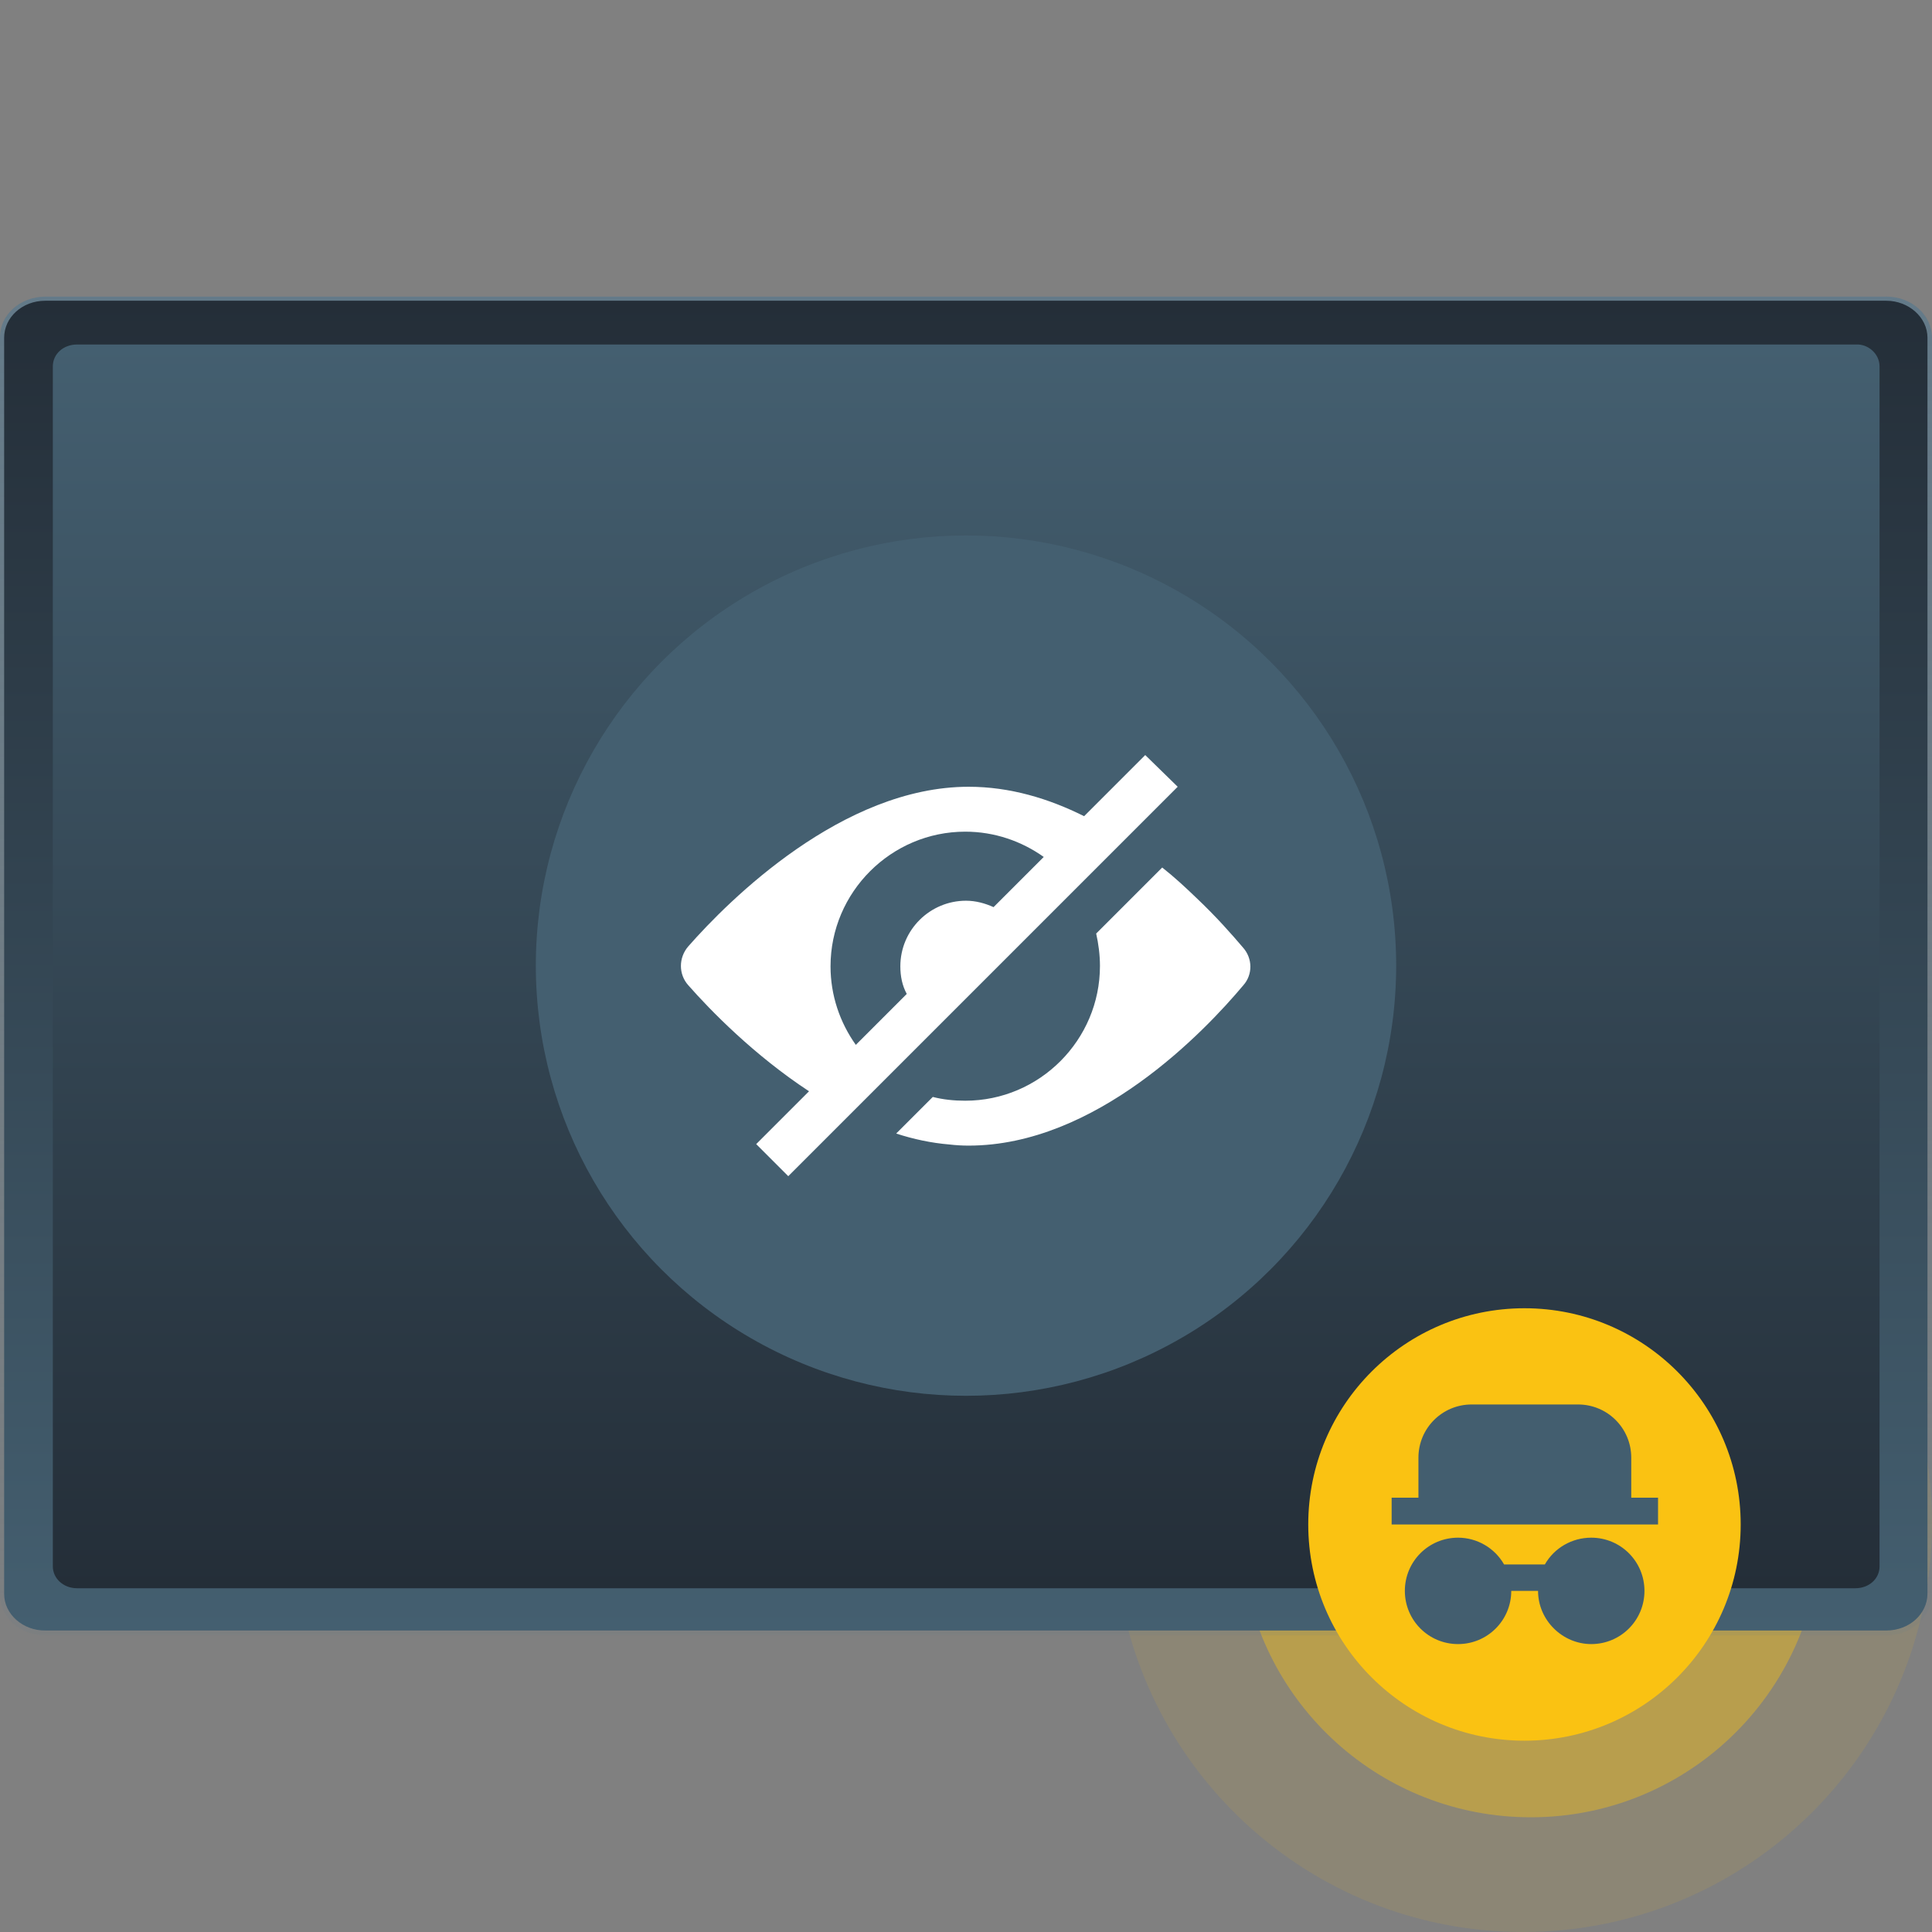<?xml version="1.0" encoding="utf-8"?>
<!-- Generator: Adobe Illustrator 26.3.0, SVG Export Plug-In . SVG Version: 6.00 Build 0)  -->
<svg version="1.1" id="Layer_1" xmlns="http://www.w3.org/2000/svg" xmlns:xlink="http://www.w3.org/1999/xlink" x="0px" y="0px"
	 viewBox="0 0 512 512" style="enable-background:new 0 0 512 512;" xml:space="preserve">
<rect x="0" y="0" width="512" height="512" fill="#808080" stroke="none"/>
<style type="text/css">
	.st0{opacity:0.1;}
	.st1{fill:#FAC212;}
	.st2{opacity:0.4;}
	.st3{fill:url(#SVGID_1_);}
	.st4{fill:url(#SVGID_00000135687354313925599270000009423474842154013584_);}
	.st5{fill:url(#SVGID_00000113327729381511696760000004583340419695541181_);}
	.st6{fill:#445F70;}
	.st7{fill:#FFFFFF;}
	.st8{fill:#435E6F;}
</style>
<g>
	<g>
		<g class="st0">
			<path class="st1" d="M412.4,295.6v94.7c0,12.2-10,22.1-22.1,22.1h-94.7c4.5,55.7,51.1,99.6,108,99.6
				c59.9,0,108.4-48.5,108.4-108.4C512,346.7,468.2,300.1,412.4,295.6z"/>
		</g>
		<g class="st2">
			<path class="st1" d="M414.4,328.4v63c0,12.2-10,22.1-22.1,22.1h-63c4.3,38.3,36.8,68.1,76.4,68.1c42.4,0,76.8-34.4,76.8-76.8
				C482.5,365.2,452.7,332.6,414.4,328.4z"/>
		</g>
	</g>
	<g>
		<g>
			
				<linearGradient id="SVGID_1_" gradientUnits="userSpaceOnUse" x1="255.999" y1="493.819" x2="255.999" y2="31.014" gradientTransform="matrix(1 0 0 -1 0 512)">
				<stop  offset="0" style="stop-color:#5F798A"/>
				<stop  offset="1" style="stop-color:#5F798A;stop-opacity:0"/>
			</linearGradient>
			<path class="st3" d="M499.9,433.4H12.1c-6.8,0-12.1-4.8-12.1-10.9v-333c-0.1-6.1,5.4-10.9,12.1-10.9h487.8
				c6.7,0,12.1,4.9,12.1,10.9v332.8C512,428.4,506.6,433.4,499.9,433.4z M12.1,80.8c-5.3,0-9.6,3.9-9.6,8.7v332.8
				c0,4.9,4.2,8.7,9.6,8.7h487.8c5.3,0,9.6-3.9,9.6-8.7V89.5c0-4.8-4.3-8.7-9.6-8.7H12.1z"/>
		</g>
		
			<linearGradient id="SVGID_00000138563996179676849900000000541078212006960282_" gradientUnits="userSpaceOnUse" x1="255.95" y1="79.898" x2="255.95" y2="432.3" gradientTransform="matrix(1 0 0 -1 0 512)">
			<stop  offset="0" style="stop-color:#445F70"/>
			<stop  offset="1" style="stop-color:#242E38"/>
		</linearGradient>
		<path style="fill:url(#SVGID_00000138563996179676849900000000541078212006960282_);" d="M1.1,422.4V89.5c0-5.4,4.8-9.8,10.9-9.8
			h487.9c5.9,0,10.9,4.4,10.9,9.8v332.8c0,5.4-4.8,9.8-10.9,9.8H12.1C6.1,432.2,1.1,427.8,1.1,422.4z"/>
		
			<linearGradient id="SVGID_00000104702409264755451260000006075375074850828194_" gradientUnits="userSpaceOnUse" x1="256.05" y1="420.71" x2="256.05" y2="91.1" gradientTransform="matrix(1 0 0 -1 0 512)">
			<stop  offset="0" style="stop-color:#445F70"/>
			<stop  offset="1" style="stop-color:#242E38"/>
		</linearGradient>
		<path style="fill:url(#SVGID_00000104702409264755451260000006075375074850828194_);" d="M498.1,97.1v318c0,3.3-2.8,5.8-6.4,5.8
			H20.4c-3.6,0-6.4-2.6-6.4-5.8v-318c0-3.3,2.8-5.8,6.4-5.8h471.4C495.1,91.1,498.1,93.8,498.1,97.1z"/>
		<g>
			<circle class="st6" cx="256" cy="255.9" r="114"/>
		</g>
		<g>
			<path class="st7" d="M303.5,200.1l-16.2,16.2c-9.4-4.7-19.7-7.8-30.6-7.8c-33.4,0-63.5,30-74.3,42.3c-2.6,3-2.6,7.4,0,10.3
				c5.9,6.7,17.4,18.5,32,28.1l-14,14l8.5,8.5l16.3-16.3l10.2-10.2l76.7-76.7L303.5,200.1z M263.3,240.4c-2.2-1-4.7-1.7-7.3-1.7
				c-9.5,0-17.4,7.7-17.4,17.4c0,2.6,0.5,5.1,1.7,7.3l-13.5,13.5c-4.2-5.9-6.7-13.1-6.7-20.8c0-19.7,16.1-35.7,35.7-35.7
				c7.7,0,14.9,2.5,20.8,6.7L263.3,240.4z M329.5,261.1c-10.3,12.3-39.1,42.5-72.8,42.5c-1.7,0-3.4-0.1-5.1-0.3
				c-4.8-0.4-9.5-1.4-14.1-2.9l9.7-9.7c2.7,0.7,5.6,1,8.6,1c19.7,0,35.7-16.1,35.7-35.7c0-3-0.4-5.9-1-8.6l17.5-17.5
				c3.3,2.6,6.3,5.4,9,8c5.4,5.1,9.5,9.8,12.4,13.2C332,254,332,258.3,329.5,261.1z"/>
		</g>
	</g>
	<g>
		<circle class="st1" cx="404" cy="404" r="57.3"/>
	</g>
	<g>
		<path class="st8" d="M421.7,407.5c7.8,0,14.1,6.3,14.1,14.1c0,7.8-6.3,14.1-14.1,14.1c-7.6,0-14.1-6.3-14.1-14.1h-7.1
			c0,7.8-6.3,14.1-14.1,14.1s-14.1-6.3-14.1-14.1c0-7.8,6.3-14.1,14.1-14.1c5,0,9.7,2.7,12.2,7.1h10.8
			C411.9,410.2,416.6,407.5,421.7,407.5z M368.8,404v-7.1h7.1v-10.6c0-7.8,6.3-14.1,14.1-14.1h28.2c7.8,0,14.1,6.3,14.1,14.1v10.6
			h7.1v7.1H368.8z"/>
	</g>
</g>
</svg>
